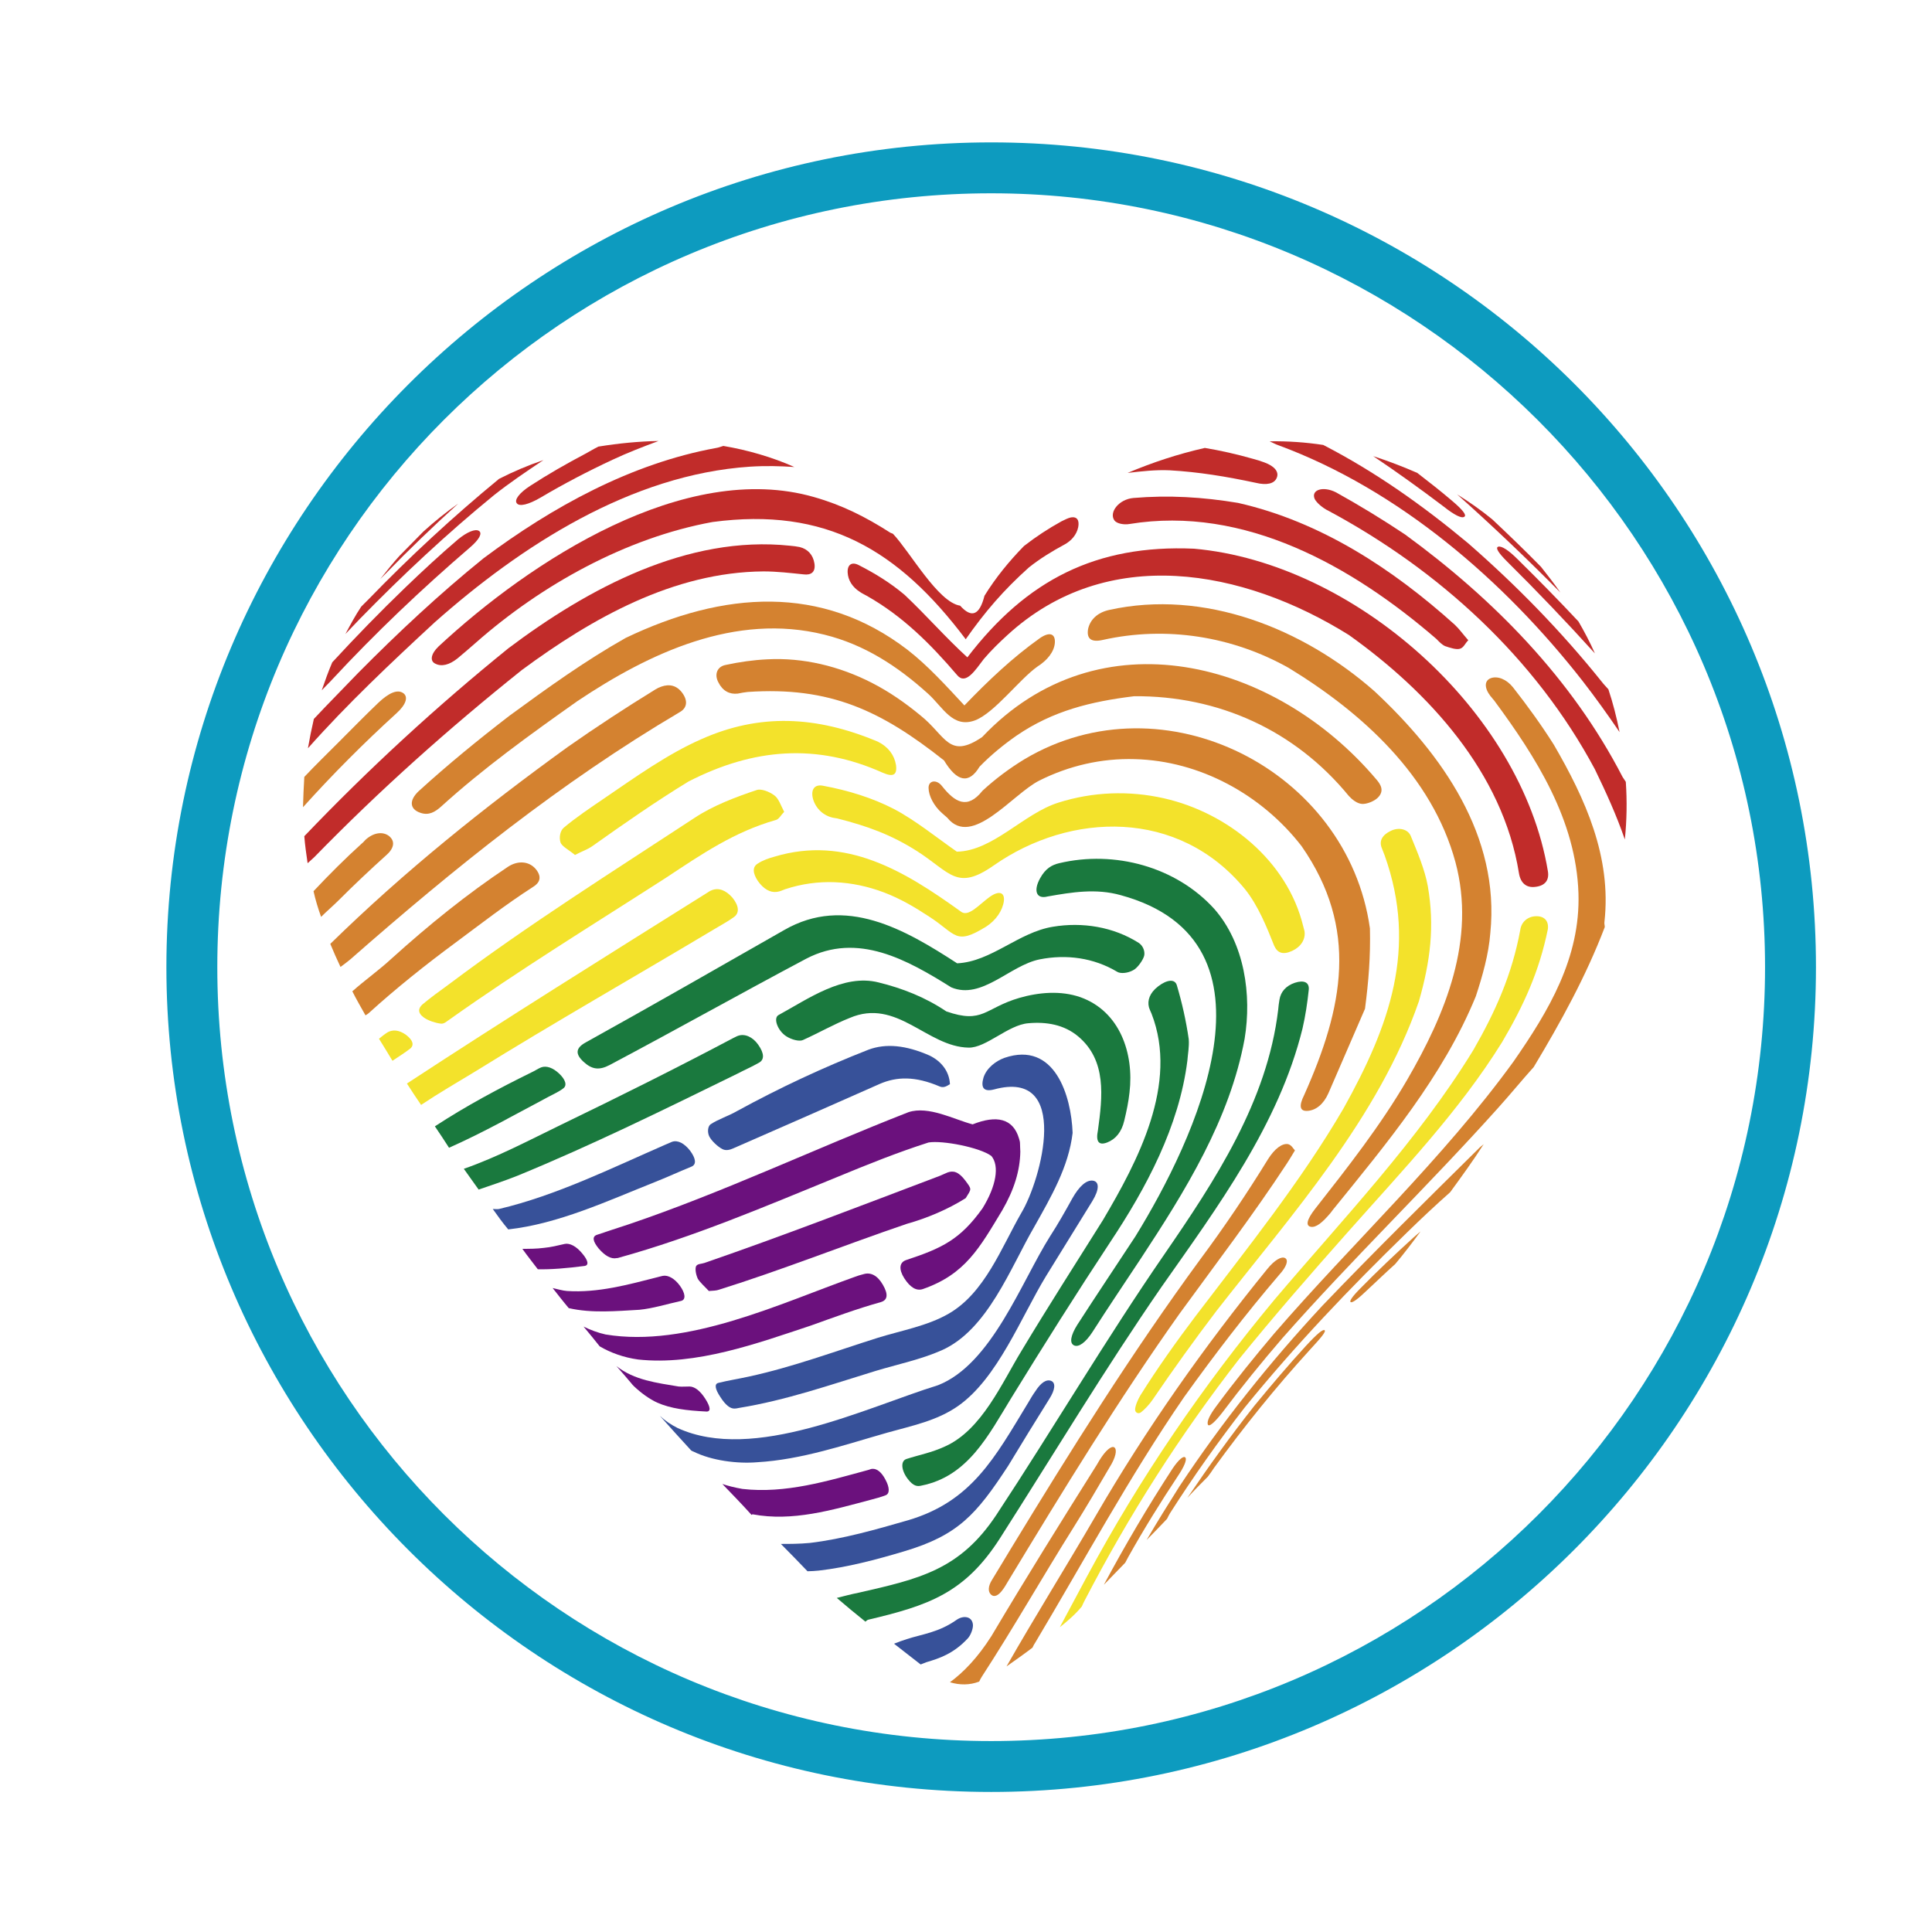 <svg xmlns="http://www.w3.org/2000/svg" xmlns:xlink="http://www.w3.org/1999/xlink" width="500" zoomAndPan="magnify" viewBox="0 0 375 375" height="500" preserveAspectRatio="xMidYMid meet" version="1.0"><defs><clipPath id="2bef02a70f"><path d="M 32.297 27.637 L 352.547 27.637 L 352.547 347.887 L 32.297 347.887 Z M 32.297 27.637 " clip-rule="nonzero"/></clipPath><clipPath id="9c48d95635"><path d="M 255 94 L 315.945 94 L 315.945 163 L 255 163 Z M 255 94 " clip-rule="nonzero"/></clipPath><clipPath id="df9d94b684"><path d="M 246 85.598 L 315 85.598 L 315 143 L 246 143 Z M 246 85.598 " clip-rule="nonzero"/></clipPath><clipPath id="c628bfc155"><path d="M 58.695 134 L 79 134 L 79 157 L 58.695 157 Z M 58.695 134 " clip-rule="nonzero"/></clipPath><clipPath id="ebdca8facd"><path d="M 100 85.598 L 128 85.598 L 128 99 L 100 99 Z M 100 85.598 " clip-rule="nonzero"/></clipPath></defs><g clip-path="url(#2bef02a70f)"><path fill="#0d9bbf" d="M 192.387 347.816 C 103.941 347.816 32.297 275.68 32.297 187.727 C 32.297 99.777 103.941 27.637 192.387 27.637 C 280.832 27.637 352.477 99.285 352.477 187.727 C 352.477 276.172 280.336 347.816 192.387 347.816 Z M 192.387 37.52 C 109.375 37.52 42.18 104.719 42.18 187.727 C 42.18 270.738 109.375 337.938 192.387 337.938 C 275.395 337.938 342.594 270.738 342.594 187.727 C 342.594 104.719 274.902 37.52 192.387 37.52 Z M 192.387 37.52 " fill-opacity="1" fill-rule="nonzero"/></g><path fill="#d48230" d="M 297.695 207.113 C 295.332 209.734 293.098 212.484 290.672 215.168 C 277.074 230.32 262.395 244.445 248.922 259.723 C 244.902 264.391 241.008 269.184 237.305 274.105 C 235.836 276.023 234.625 277.109 234.43 276.473 C 234.238 275.832 234.879 274.555 236.027 273.02 C 239.602 268.16 243.434 263.43 247.328 258.828 C 262.586 241.184 280.012 225.012 293.738 206.094 C 300.633 196.184 306.762 185.891 306.379 173.426 C 305.93 159.172 298.141 146.965 289.973 135.906 C 289.715 135.648 289.523 135.328 289.27 135.074 C 288.055 133.477 288.121 132.07 289.398 131.621 C 290.672 131.176 292.398 131.812 293.672 133.41 C 296.484 136.992 299.164 140.699 301.59 144.535 C 307.719 155.082 312.824 166.332 311.422 178.926 C 311.355 179.246 311.484 179.562 311.484 179.949 C 307.848 189.473 302.996 198.293 297.695 207.113 Z M 297.695 207.113 " fill-opacity="1" fill-rule="nonzero"/><path fill="#1a793e" d="M 162.422 310.156 C 163.699 309.84 165.102 309.453 166.699 309.137 C 178.445 306.449 186.297 304.727 193.383 294.051 C 204.426 277.301 214.578 260.043 225.941 243.551 C 235.836 229.168 245.984 213.762 248.094 195.992 C 248.156 195.352 248.219 194.715 248.348 194.012 C 248.605 192.477 249.625 191.324 251.348 190.75 C 253.137 190.176 254.156 190.688 254.031 192.094 C 253.773 194.586 253.391 197.145 252.816 199.637 C 248.219 218.301 236.281 234.348 225.43 249.816 C 214.449 265.73 204.492 282.289 194.086 298.59 C 187.254 309.262 180.168 311.629 168.551 314.379 C 168.293 314.441 168.168 314.633 167.977 314.762 C 166.059 313.227 164.211 311.691 162.422 310.156 Z M 162.422 310.156 " fill-opacity="1" fill-rule="nonzero"/><path fill="#375199" d="M 128.078 274.809 C 129.098 275.77 130.246 276.535 131.523 277.176 C 146.27 283.949 168.039 273.211 182.082 268.863 C 192.488 264.773 198.234 248.793 203.852 239.906 C 205.387 237.543 206.789 235.051 208.129 232.621 C 209.469 230.254 210.875 228.977 212.152 229.168 C 213.363 229.359 213.43 230.828 212.023 233.133 C 209.023 237.988 206.023 242.848 203.023 247.707 C 198.234 255.566 193.641 267.523 185.977 272.891 C 181.891 275.77 177.039 276.727 172.254 278.07 C 163.953 280.434 155.656 283.312 146.973 283.82 C 143.078 284.141 138.164 283.504 134.652 281.777 C 134.461 281.711 134.332 281.648 134.141 281.52 C 132.098 279.285 130.055 277.047 128.078 274.809 Z M 128.078 274.809 " fill-opacity="1" fill-rule="nonzero"/><path fill="#f3e22b" d="M 205.703 315.848 C 207.43 312.652 209.152 309.391 210.938 306.066 C 221.281 286.828 233.41 269.055 247.391 252.242 C 260.668 236.582 275.16 221.434 285.949 203.855 C 290.289 196.312 293.48 189.152 295.078 180.523 C 295.27 178.988 296.484 177.902 298.078 177.84 C 299.738 177.773 300.633 178.734 300.441 180.332 C 298.781 188.512 295.781 195.098 291.566 202.258 C 283.203 215.746 272.031 227.379 261.562 239.203 C 254.414 247.258 247.328 255.375 240.496 263.812 C 229.004 278.582 219.109 294.113 210.492 310.734 C 210.301 311.055 210.172 311.438 209.98 311.82 C 208.77 313.289 207.238 314.633 205.703 315.848 Z M 205.703 315.848 " fill-opacity="1" fill-rule="nonzero"/><path fill="#c12c2a" d="M 198.746 105.988 C 201.043 104.199 203.469 102.602 206.023 101.195 C 206.66 100.875 207.301 100.555 207.875 100.426 C 209.086 100.234 209.535 101.004 209.277 102.344 C 208.961 103.816 207.938 104.965 206.66 105.668 C 204.172 107.012 201.875 108.418 199.703 110.145 C 194.789 114.555 191.211 118.711 187.445 124.078 C 174.359 106.691 160.316 98.383 138.289 101.324 C 121.5 104.391 105.094 113.531 92.391 124.719 C 91.242 125.742 90.027 126.766 88.816 127.785 C 87.219 129.066 85.688 129.449 84.477 128.809 C 83.391 128.297 83.645 126.891 85.113 125.484 C 102.988 108.867 132.93 89.305 157.953 96.465 C 163.379 98 167.977 100.301 172.762 103.367 C 172.953 103.496 173.148 103.496 173.34 103.625 C 176.656 107.141 182.082 116.918 186.359 117.559 C 188.594 120.051 190.129 119.414 191.086 115.641 C 193.254 112.125 195.875 108.93 198.746 105.988 Z M 198.746 105.988 " fill-opacity="1" fill-rule="nonzero"/><path fill="#6b117d" d="M 113.266 257.484 C 114.543 258.125 116.074 258.699 117.543 259.02 C 133.375 261.641 151.379 253.012 165.934 247.832 C 166.445 247.641 167.02 247.449 167.594 247.32 C 168.996 246.875 170.336 247.578 171.359 249.367 C 172.445 251.223 172.316 252.371 170.914 252.754 C 166.316 254.035 161.848 255.695 157.379 257.293 C 146.973 260.746 135.098 265.094 123.863 263.879 C 121.055 263.496 118.438 262.535 116.395 261.32 C 115.371 260.043 114.352 258.766 113.266 257.484 Z M 113.266 257.484 " fill-opacity="1" fill-rule="nonzero"/><path fill="#c12c2a" d="M 59.066 162.305 C 71.516 149.266 84.73 137.121 98.711 125.805 C 114.098 114.234 133.438 103.816 153.355 105.926 C 153.996 105.988 154.633 106.055 155.207 106.18 C 156.805 106.562 157.824 107.715 158.082 109.375 C 158.336 111.039 157.441 111.68 155.973 111.484 C 153.484 111.23 150.867 110.91 148.188 110.91 C 130.758 111.039 114.926 119.988 101.328 130.023 C 87.156 141.34 73.688 153.355 60.98 166.395 C 60.598 166.781 60.09 167.164 59.707 167.547 C 59.449 165.758 59.195 164.031 59.066 162.305 Z M 59.066 162.305 " fill-opacity="1" fill-rule="nonzero"/><path fill="#375199" d="M 151.57 299.676 C 153.23 299.676 155.145 299.676 157.188 299.484 C 163.633 298.715 170.082 296.863 176.273 295.074 C 188.594 291.43 193.062 282.992 199.574 272.25 C 200.023 271.484 200.469 270.719 200.98 270.016 C 202 268.418 203.086 267.648 204.043 268.031 C 204.938 268.418 204.809 269.758 203.66 271.547 C 200.98 275.832 198.301 280.18 195.68 284.523 C 189.488 293.984 185.977 298.012 175.383 301.145 C 170.02 302.742 164.465 304.215 158.91 304.852 C 158.145 304.918 157.441 304.98 156.738 304.98 C 155.016 303.191 153.293 301.402 151.57 299.676 Z M 151.57 299.676 " fill-opacity="1" fill-rule="nonzero"/><path fill="#1a793e" d="M 90.027 226.867 C 96.605 224.566 102.734 221.305 108.926 218.301 C 120.16 212.867 131.332 207.305 142.312 201.488 C 142.633 201.363 142.887 201.168 143.27 201.043 C 144.547 200.594 146.078 201.234 147.164 202.77 C 148.379 204.492 148.379 205.707 147.293 206.285 C 145.953 207.051 144.484 207.691 143.141 208.395 C 129.035 215.297 114.926 222.266 100.434 228.211 C 97.688 229.297 95.137 230.125 92.902 230.895 C 91.945 229.551 90.984 228.211 90.027 226.867 Z M 90.027 226.867 " fill-opacity="1" fill-rule="nonzero"/><path fill="#f3e22b" d="M 78.984 210.312 C 98.199 197.719 117.672 185.574 137.141 173.363 C 137.461 173.172 137.781 172.918 138.164 172.789 C 139.441 172.277 140.844 172.723 142.184 174.258 C 143.461 175.855 143.527 177.199 142.504 177.965 C 141.293 178.859 139.949 179.562 138.672 180.332 C 123.289 189.535 107.648 198.422 92.391 207.883 C 88.816 210.055 85.176 212.164 81.73 214.465 C 80.773 213.059 79.879 211.719 78.984 210.312 Z M 78.984 210.312 " fill-opacity="1" fill-rule="nonzero"/><path fill="#c12c2a" d="M 60.918 139.547 C 63.727 136.543 66.664 133.605 69.535 130.598 C 77.262 122.801 85.242 115.32 93.859 108.355 C 107.203 98.383 122.523 89.945 139.059 86.941 C 139.504 86.875 139.949 86.684 140.398 86.555 C 144.992 87.324 149.91 88.73 154.188 90.648 C 151.441 90.457 148.57 90.391 145.566 90.582 C 122.457 92.117 101.137 105.926 84.348 120.82 C 75.855 128.68 67.43 136.609 59.77 145.238 C 60.09 143.383 60.473 141.465 60.918 139.547 Z M 60.918 139.547 " fill-opacity="1" fill-rule="nonzero"/><path fill="#d48230" d="M 281.48 231.406 C 278.672 233.898 275.863 236.52 273.055 239.27 C 261.945 250.07 251.348 261.191 241.582 273.211 C 236.41 279.859 231.621 286.633 227.09 293.73 C 226.898 294.051 226.707 294.434 226.516 294.816 C 225.176 296.223 223.898 297.566 222.559 298.906 C 224.602 295.391 226.77 291.941 228.941 288.488 C 237.242 275.961 246.496 264.391 256.711 253.395 C 266.672 242.977 276.949 232.875 287.164 222.777 C 287.418 222.52 287.738 222.328 287.992 222.074 C 285.949 225.27 283.715 228.336 281.48 231.406 Z M 281.48 231.406 " fill-opacity="1" fill-rule="nonzero"/><path fill="#d48230" d="M 195.363 323.453 C 200.98 313.609 206.98 304.023 212.664 294.242 C 222.492 277.301 233.664 261.449 245.988 246.301 C 247.391 244.574 248.73 243.805 249.434 244.191 C 250.137 244.574 249.754 245.852 248.285 247.449 C 241.773 255.059 235.707 262.984 229.836 271.164 C 219.238 286.57 210.43 302.934 200.852 318.98 C 200.66 319.234 200.535 319.555 200.406 319.809 C 198.809 321.023 197.086 322.238 195.363 323.453 Z M 195.363 323.453 " fill-opacity="1" fill-rule="nonzero"/><path fill="#d48230" d="M 64.109 183.207 C 78.473 169.145 93.922 156.742 110.203 144.98 C 115.754 141.082 121.438 137.375 127.246 133.797 C 127.566 133.605 127.949 133.41 128.332 133.285 C 129.93 132.707 131.395 133.027 132.48 134.562 C 133.566 136.098 133.312 137.438 131.969 138.207 C 108.797 151.887 88.242 168.441 68.004 186.211 C 67.367 186.723 66.727 187.234 66.09 187.684 C 65.387 186.211 64.75 184.742 64.109 183.207 Z M 64.109 183.207 " fill-opacity="1" fill-rule="nonzero"/><g clip-path="url(#9c48d95635)"><path fill="#c12c2a" d="M 315.379 162.945 C 313.781 158.277 311.738 153.805 309.57 149.328 C 298.016 127.723 279.309 110.656 257.859 99.148 C 256.773 98.637 255.562 97.613 255.18 96.848 C 254.414 95.059 256.84 94.293 259.328 95.57 C 263.926 98.125 268.328 100.812 272.734 103.75 C 289.906 116.281 305.102 131.75 314.934 150.797 C 315.125 151.117 315.379 151.438 315.57 151.758 C 315.824 155.527 315.762 159.238 315.379 162.945 Z M 315.379 162.945 " fill-opacity="1" fill-rule="nonzero"/></g><path fill="#6b117d" d="M 140.207 288.039 C 141.355 288.426 142.633 288.742 144.102 289 C 152.461 289.957 160.633 287.465 168.613 285.293 C 168.871 285.227 169.062 285.102 169.316 285.102 C 170.211 285.035 171.105 285.738 171.871 287.211 C 172.699 288.742 172.699 289.895 171.934 290.215 C 170.977 290.598 169.953 290.852 168.996 291.109 C 161.527 293.09 153.805 295.391 146.078 293.922 C 146.016 293.922 145.953 293.984 145.887 294.051 C 144.035 292.004 142.121 290.023 140.207 288.039 Z M 140.207 288.039 " fill-opacity="1" fill-rule="nonzero"/><g clip-path="url(#df9d94b684)"><path fill="#c12c2a" d="M 256.84 86.363 C 266.988 91.605 276.184 98.125 284.93 105.414 C 294.375 113.66 302.996 122.48 310.848 132.262 C 311.23 132.773 311.738 133.285 312.188 133.797 C 313.082 136.48 313.781 139.23 314.359 142.105 C 312.059 138.719 309.633 135.328 307.145 132.133 C 291.949 112.699 271.523 95.059 248.156 86.43 C 247.582 86.238 247.008 85.918 246.434 85.66 C 249.945 85.598 253.457 85.852 256.84 86.363 Z M 256.84 86.363 " fill-opacity="1" fill-rule="nonzero"/></g><path fill="#375199" d="M 95.648 234.664 C 96.031 234.664 96.477 234.73 96.859 234.664 C 107.969 232.043 118.691 226.738 129.098 222.199 C 129.543 222.008 129.992 221.816 130.438 221.625 C 131.523 221.242 132.801 221.879 133.949 223.352 C 135.035 224.82 135.227 225.973 134.27 226.418 C 131.777 227.441 129.418 228.527 126.992 229.488 C 117.988 233.066 108.414 237.543 98.648 238.629 C 97.562 237.352 96.605 236.008 95.648 234.664 Z M 95.648 234.664 " fill-opacity="1" fill-rule="nonzero"/><path fill="#6b117d" d="M 107.266 250.008 C 108.16 250.199 109.18 250.52 110.074 250.582 C 116.074 250.965 121.883 249.367 127.629 247.898 C 127.949 247.832 128.27 247.707 128.652 247.641 C 129.672 247.449 130.949 248.152 131.969 249.559 C 132.992 250.965 133.184 252.242 132.227 252.5 C 129.352 253.141 126.734 253.969 124.117 254.227 C 119.586 254.48 114.863 254.93 110.395 253.906 C 109.309 252.629 108.285 251.285 107.266 250.008 Z M 107.266 250.008 " fill-opacity="1" fill-rule="nonzero"/><path fill="#d48230" d="M 184.383 326.523 C 186.938 324.668 189.746 321.793 192.426 317.574 C 199.066 306.387 205.961 295.328 212.918 284.27 C 213.047 284.016 213.238 283.758 213.363 283.504 C 214.578 281.52 215.727 280.562 216.301 280.945 C 216.875 281.395 216.559 282.926 215.344 284.844 C 213.109 288.68 210.812 292.578 208.449 296.352 C 202.383 306.004 196.766 315.91 190.574 325.438 C 190.383 325.754 190.191 326.074 190.062 326.395 C 188.211 327.098 186.297 327.098 184.383 326.523 Z M 184.383 326.523 " fill-opacity="1" fill-rule="nonzero"/><path fill="#d48230" d="M 68.387 192.414 C 70.75 190.305 73.559 188.32 76.047 186.02 C 83.199 179.562 90.602 173.555 98.582 168.25 C 100.625 166.906 102.926 167.164 104.199 168.953 C 105.223 170.422 104.648 171.445 103.371 172.211 C 98.199 175.535 93.348 179.309 88.434 182.953 C 82.559 187.297 76.941 191.773 71.516 196.695 C 71.387 196.824 71.133 196.949 70.941 197.078 C 70.047 195.48 69.152 193.945 68.387 192.414 Z M 68.387 192.414 " fill-opacity="1" fill-rule="nonzero"/><path fill="#6b117d" d="M 119.648 265.156 C 123.098 267.906 127.566 268.418 131.715 269.121 C 132.418 269.184 133.055 269.121 133.82 269.121 C 134.781 269.121 135.863 269.887 136.887 271.484 C 137.906 273.082 138.035 274.043 137.078 273.977 C 133.246 273.785 130.184 273.402 127.566 272.25 C 126.035 271.547 124.375 270.336 123.035 269.055 C 122.906 268.93 122.648 268.672 122.523 268.48 C 121.566 267.328 120.605 266.242 119.648 265.156 Z M 119.648 265.156 " fill-opacity="1" fill-rule="nonzero"/><path fill="#1a793e" d="M 84.41 218.621 C 90.477 214.656 96.797 211.27 103.309 208.074 C 103.883 207.816 104.391 207.434 105.031 207.18 C 106.051 206.797 107.328 207.242 108.543 208.395 C 109.754 209.543 110.137 210.695 109.309 211.27 C 108.477 211.91 107.457 212.355 106.5 212.867 C 100.113 216.254 93.797 219.836 87.156 222.777 C 86.262 221.371 85.367 220.027 84.41 218.621 Z M 84.41 218.621 " fill-opacity="1" fill-rule="nonzero"/><path fill="#d48230" d="M 230.473 290.727 C 234.625 284.59 238.898 278.645 243.496 272.828 C 246.754 268.863 250.008 265.027 253.457 261.258 C 255.754 258.766 256.773 257.996 257.094 258.188 C 257.414 258.445 256.582 259.469 254.223 262.023 C 247.582 269.312 241.453 276.918 235.645 284.91 C 235.262 285.484 234.879 286.059 234.43 286.633 C 233.09 287.977 231.75 289.32 230.473 290.727 Z M 230.473 290.727 " fill-opacity="1" fill-rule="nonzero"/><path fill="#c12c2a" d="M 105.477 89.305 C 102.223 91.477 98.902 93.715 95.84 96.145 C 86.773 103.559 78.156 111.613 69.918 120.051 C 68.961 121.074 68.004 122.035 67.047 123.055 C 68.004 121.266 68.961 119.477 70.109 117.75 C 70.559 117.305 71.07 116.793 71.516 116.344 C 79.496 108.098 87.922 100.301 96.859 92.949 C 99.605 91.543 102.477 90.328 105.477 89.305 Z M 105.477 89.305 " fill-opacity="1" fill-rule="nonzero"/><path fill="#c12c2a" d="M 64.492 128.555 C 69.09 123.566 73.812 118.711 78.664 114.043 C 81.984 110.848 85.367 107.715 88.879 104.711 C 90.668 103.242 92.262 102.602 92.965 103.047 C 93.668 103.496 93.027 104.711 91.242 106.246 C 81.793 114.363 72.855 122.863 64.43 131.941 C 63.793 132.645 63.09 133.285 62.449 133.988 C 63.09 132.133 63.727 130.344 64.492 128.555 Z M 64.492 128.555 " fill-opacity="1" fill-rule="nonzero"/><path fill="#375199" d="M 173.531 319.043 C 174.359 318.723 175.188 318.402 176.02 318.148 C 178.957 317.191 182.211 316.871 185.723 314.379 C 187.062 313.48 188.785 313.738 188.852 315.465 C 188.852 316.23 188.402 317.383 187.895 317.957 C 185.086 321.023 182.211 321.918 179.848 322.621 C 179.465 322.75 179.082 322.941 178.699 323.07 C 176.977 321.727 175.254 320.387 173.531 319.043 Z M 173.531 319.043 " fill-opacity="1" fill-rule="nonzero"/><path fill="#6b117d" d="M 101.391 242.398 C 102.734 242.398 104.137 242.398 105.605 242.207 C 106.945 242.082 108.223 241.762 109.629 241.441 C 110.586 241.25 111.863 241.887 113.012 243.297 C 114.16 244.637 114.352 245.598 113.457 245.723 C 109.945 246.172 106.945 246.426 104.391 246.363 C 103.371 245.02 102.348 243.742 101.391 242.398 Z M 101.391 242.398 " fill-opacity="1" fill-rule="nonzero"/><path fill="#d48230" d="M 214.258 307.602 C 218.406 299.867 222.812 292.387 227.602 285.035 C 228.812 283.246 229.77 282.48 230.09 282.926 C 230.41 283.312 229.836 284.719 228.621 286.508 C 225.238 291.621 221.984 296.863 218.984 302.23 C 218.793 302.617 218.598 302.934 218.406 303.32 C 217.066 304.727 215.664 306.133 214.258 307.602 Z M 214.258 307.602 " fill-opacity="1" fill-rule="nonzero"/><g clip-path="url(#c628bfc155)"><path fill="#d48230" d="M 59.066 150.797 C 61.172 148.562 63.473 146.324 65.707 144.086 C 68.262 141.531 70.812 138.91 73.496 136.352 C 75.539 134.434 77.133 133.797 78.219 134.5 C 79.305 135.203 78.855 136.734 76.941 138.461 C 70.621 144.215 64.559 150.289 58.812 156.68 C 58.875 154.699 58.938 152.715 59.066 150.797 Z M 59.066 150.797 " fill-opacity="1" fill-rule="nonzero"/></g><path fill="#c12c2a" d="M 233.855 86.941 C 236.922 87.453 240.051 88.156 243.176 89.051 C 243.945 89.242 244.711 89.496 245.41 89.754 C 247.328 90.457 248.285 91.543 247.836 92.691 C 247.391 93.906 245.859 94.227 243.754 93.715 C 238.07 92.5 232.645 91.605 227.027 91.285 C 224.344 91.16 221.535 91.477 218.855 91.797 C 223.898 89.688 228.559 88.156 233.855 86.941 Z M 233.855 86.941 " fill-opacity="1" fill-rule="nonzero"/><path fill="#d48230" d="M 60.855 172.98 C 63.855 169.785 66.984 166.652 70.238 163.711 C 70.492 163.52 70.688 163.266 70.941 163.008 C 72.473 161.602 74.262 161.348 75.473 162.242 C 76.688 163.199 76.559 164.543 75.09 165.883 C 71.898 168.762 68.77 171.703 65.707 174.77 C 64.621 175.855 63.406 176.879 62.324 177.965 C 61.75 176.367 61.238 174.707 60.855 172.98 Z M 60.855 172.98 " fill-opacity="1" fill-rule="nonzero"/><path fill="#c12c2a" d="M 309.57 126.828 C 304.016 120.691 298.332 114.746 292.461 108.93 C 290.801 107.266 290.227 106.309 290.801 106.117 C 291.438 105.926 292.781 106.758 294.566 108.547 C 298.59 112.508 302.547 116.535 306.379 120.629 C 307.527 122.609 308.613 124.656 309.57 126.828 Z M 309.57 126.828 " fill-opacity="1" fill-rule="nonzero"/><g clip-path="url(#ebdca8facd)"><path fill="#c12c2a" d="M 127.82 85.598 C 124.883 86.684 121.883 87.836 118.883 89.242 C 114.098 91.477 109.438 93.906 104.902 96.594 C 102.605 97.934 100.816 98.383 100.309 97.68 C 99.797 97.039 100.754 95.699 102.926 94.293 C 106.371 92.055 109.945 90.008 113.586 88.09 C 114.414 87.645 115.246 87.133 116.141 86.684 C 120.098 86.047 124.055 85.66 127.82 85.598 Z M 127.82 85.598 " fill-opacity="1" fill-rule="nonzero"/></g><path fill="#c12c2a" d="M 302.867 115.004 C 296.355 108.418 289.715 102.09 282.82 95.953 C 285.184 97.422 287.48 99.02 289.652 100.812 C 292.844 103.816 296.035 106.883 299.102 110.016 C 300.375 111.613 301.652 113.277 302.867 115.004 Z M 302.867 115.004 " fill-opacity="1" fill-rule="nonzero"/><path fill="#d48230" d="M 270.82 245.34 C 268.969 247.004 267.18 248.727 265.328 250.453 C 263.734 251.988 262.586 252.883 262.203 252.754 C 261.816 252.629 262.457 251.668 264.051 250.07 C 267.371 246.684 270.883 243.359 274.395 240.164 C 274.84 239.777 275.289 239.395 275.734 239.012 C 274.141 241.184 272.543 243.297 270.82 245.34 Z M 270.82 245.34 " fill-opacity="1" fill-rule="nonzero"/><path fill="#c12c2a" d="M 275.098 91.797 C 277.332 93.523 279.629 95.312 281.801 97.168 C 283.844 98.895 284.738 99.98 284.227 100.301 C 283.715 100.684 282.309 99.98 280.203 98.316 C 275.734 94.93 271.203 91.672 266.543 88.539 C 269.48 89.496 272.352 90.582 275.098 91.797 Z M 275.098 91.797 " fill-opacity="1" fill-rule="nonzero"/><path fill="#c12c2a" d="M 88.945 97.742 C 84.09 102.152 79.367 106.691 74.836 111.359 C 74.516 111.68 74.133 112.062 73.812 112.383 C 75.027 110.848 76.238 109.312 77.582 107.844 C 79.113 106.309 80.645 104.711 82.176 103.176 C 84.285 101.258 86.582 99.406 88.945 97.742 Z M 88.945 97.742 " fill-opacity="1" fill-rule="nonzero"/><path fill="#f3e22b" d="M 73.559 201.617 C 74.133 201.168 74.645 200.723 75.281 200.34 C 76.238 199.828 77.453 199.891 78.793 200.852 C 80.133 201.871 80.453 202.832 79.621 203.535 C 78.539 204.367 77.324 205.133 76.176 205.898 C 75.281 204.43 74.453 203.023 73.559 201.617 Z M 73.559 201.617 " fill-opacity="1" fill-rule="nonzero"/><path fill="#d48230" d="M 286.461 193.371 C 280.141 208.84 269.098 222.008 258.691 234.855 C 258.562 235.051 258.434 235.176 258.309 235.367 C 256.648 237.352 255.434 238.309 254.414 238.117 C 253.391 237.926 253.648 236.711 255.242 234.664 C 261.562 226.609 267.945 218.492 273.117 209.609 C 280.586 196.758 286.523 182.375 282.504 167.355 C 277.969 150.605 264.371 138.332 250.137 129.641 C 239.219 123.504 226.387 121.457 214.066 124.207 C 211.832 124.719 210.875 124.016 211.195 122.098 C 211.578 120.309 212.98 118.902 215.281 118.391 C 233.73 114.301 252.945 121.969 266.797 134.18 C 279.883 146.387 291.184 162.242 289.27 181.098 C 288.949 185.254 287.738 189.473 286.461 193.371 Z M 286.461 193.371 " fill-opacity="1" fill-rule="nonzero"/><path fill="#c12c2a" d="M 185.785 131.047 C 180.488 124.848 175.125 119.539 168.23 115.641 C 167.785 115.387 167.336 115.195 166.891 114.875 C 165.484 113.98 164.594 112.637 164.527 111.102 C 164.465 109.57 165.359 108.992 166.699 109.695 C 169.828 111.293 172.762 113.086 175.574 115.449 C 179.785 119.414 183.488 123.695 187.766 127.594 C 199.258 112.574 212.789 105.668 231.75 106.5 C 262.84 109.25 295.27 137.887 300.441 169.082 C 300.762 170.934 299.801 171.957 297.949 172.148 C 296.293 172.34 295.141 171.445 294.824 169.465 C 291.695 149.969 277.332 134.309 261.816 123.25 C 241.324 110.465 214.898 105.477 195.488 123.312 C 193.957 124.719 192.426 126.188 190.957 127.914 C 189.297 130.086 187.445 133.027 185.785 131.047 Z M 185.785 131.047 " fill-opacity="1" fill-rule="nonzero"/><path fill="#6b117d" d="M 198.043 223.543 C 197.98 227.25 196.832 230.957 194.531 234.922 C 190.129 242.207 187.383 247.32 179.148 250.199 C 177.871 250.645 176.656 249.879 175.508 248.09 C 174.422 246.363 174.551 245.02 175.891 244.574 C 182.852 242.273 186.359 240.609 190.703 234.539 C 193.383 230.191 194.023 226.293 192.426 224.375 C 190.191 222.711 182.914 221.305 180.234 221.754 C 174.23 223.672 168.359 226.035 162.484 228.465 C 148.57 234.152 134.652 240.098 120.098 244.125 C 119.969 244.191 119.84 244.191 119.715 244.191 C 118.629 244.445 117.414 243.742 116.203 242.336 C 115.055 240.93 114.863 239.973 115.945 239.652 C 117.797 239.012 119.84 238.371 121.949 237.668 C 140.461 231.406 158.145 222.969 176.34 215.871 C 180.234 214.594 185.148 217.277 188.785 218.238 C 193.445 216.383 196.641 217.086 197.789 220.984 C 197.852 221.242 197.98 221.562 197.98 221.879 C 197.98 222.52 198.043 223.16 198.043 223.543 Z M 198.043 223.543 " fill-opacity="1" fill-rule="nonzero"/><path fill="#375199" d="M 208.195 219.898 C 207.43 226.484 203.98 232.363 200.789 238.055 C 196.129 246.043 191.723 258.125 182.785 262.09 C 178.766 263.879 174.105 264.836 169.891 266.117 C 161.145 268.801 152.527 271.805 143.461 273.273 C 143.141 273.34 142.887 273.402 142.504 273.402 C 141.738 273.402 140.844 272.762 139.824 271.164 C 138.801 269.633 138.609 268.609 139.441 268.418 C 141.227 267.969 143.27 267.648 145.312 267.203 C 153.867 265.348 162.102 262.281 170.402 259.66 C 174.934 258.254 180.043 257.359 184.125 254.992 C 191.148 250.965 194.406 242.082 198.234 235.434 C 202.129 228.977 207.938 207.371 192.938 211.461 C 190.957 211.973 190.32 211.141 190.895 209.16 C 191.469 207.371 193.191 205.965 194.98 205.324 C 204.746 202 207.938 212.738 208.195 219.898 Z M 208.195 219.898 " fill-opacity="1" fill-rule="nonzero"/><path fill="#d48230" d="M 264.945 195.801 C 262.586 201.234 260.223 206.73 257.859 212.164 C 256.902 214.34 255.434 215.488 253.84 215.617 C 252.305 215.746 252.051 214.723 253.137 212.547 C 260.734 195.543 263.797 180.266 252.625 164.223 C 244.902 154.25 232.898 147.668 220.258 147.348 C 213.812 147.156 207.492 148.625 201.746 151.5 C 196.512 154.121 188.66 164.672 183.871 158.727 C 183.551 158.406 183.168 158.148 182.852 157.832 C 181.254 156.426 180.234 154.441 180.234 152.91 C 180.234 151.438 181.828 151.246 182.852 152.59 C 185.34 155.723 187.766 157.191 190.703 153.484 C 193.191 151.184 195.938 149.137 198.875 147.348 C 225.941 131.238 261.625 149.52 265.902 180.203 C 266.031 185.637 265.648 190.43 264.945 195.801 Z M 264.945 195.801 " fill-opacity="1" fill-rule="nonzero"/><path fill="#d48230" d="M 190.637 143.062 C 213.301 119.094 247.52 128.105 267.117 151.246 C 268.074 152.332 268.711 153.547 267.438 154.824 C 266.734 155.527 265.266 156.105 264.371 156.039 C 263.414 155.977 262.457 155.211 261.816 154.508 C 251.348 141.723 236.473 135.012 220.133 135.137 C 211.77 136.16 204.363 137.949 197.277 142.809 C 194.723 144.598 192.297 146.578 190.129 148.816 C 188.086 152.203 185.785 151.82 183.234 147.602 C 171.039 137.949 161.145 133.219 145.121 134.309 C 144.484 134.371 143.844 134.5 143.207 134.625 C 141.609 134.816 140.27 134.113 139.441 132.453 C 138.609 130.918 139.184 129.383 140.844 129.066 C 143.527 128.488 146.207 128.105 148.887 127.977 C 155.91 127.594 162.934 129.32 169.188 132.516 C 172.57 134.242 175.699 136.418 178.637 138.844 C 183.617 142.809 184.125 147.477 190.637 143.062 Z M 190.637 143.062 " fill-opacity="1" fill-rule="nonzero"/><path fill="#1a793e" d="M 185.785 186.98 C 192.426 186.66 197.66 180.969 204.363 179.883 C 210.047 178.926 216.109 179.883 221.027 183.016 C 221.727 183.465 222.238 184.422 222.109 185.383 C 221.984 186.211 220.77 187.938 219.941 188.32 C 218.918 188.898 217.516 189.023 216.875 188.641 C 212.281 185.891 206.98 185.188 201.809 186.211 C 196 187.363 190.574 194.137 184.637 191.645 C 176.148 186.34 166.508 180.844 156.484 186.086 C 143.719 192.859 131.078 199.957 118.309 206.73 C 116.332 207.754 114.926 207.625 113.266 206.094 C 111.605 204.559 111.734 203.406 113.711 202.32 C 126.609 195.16 139.441 187.809 152.207 180.523 C 164.082 173.684 175.637 180.395 185.785 186.98 Z M 185.785 186.98 " fill-opacity="1" fill-rule="nonzero"/><path fill="#d48230" d="M 187.191 136.926 C 191.789 132.133 196.512 127.66 201.809 123.887 C 203.727 122.547 204.875 122.992 204.746 124.781 C 204.617 126.508 203.277 128.172 201.363 129.383 C 197.914 131.812 193.062 138.332 189.297 139.805 C 184.895 141.465 182.977 137.184 180.105 134.625 C 174.23 129.32 167.785 125.102 159.996 123.184 C 142.758 118.902 126.098 126.699 112.055 136.098 C 102.926 142.555 93.859 149.074 85.625 156.551 C 84.477 157.574 83.262 158.34 81.602 157.766 C 79.496 157.062 79.367 155.336 81.281 153.547 C 86.965 148.371 92.836 143.574 98.902 138.91 C 106.242 133.539 113.52 128.297 121.438 123.824 C 140.398 114.746 159.484 113.34 176.148 126.125 C 180.105 129.191 183.68 133.156 187.191 136.926 Z M 187.191 136.926 " fill-opacity="1" fill-rule="nonzero"/><path fill="#f3e22b" d="M 275.414 194.332 C 267.562 217.023 250.648 235.816 236.09 254.48 C 231.812 260.105 227.727 265.797 223.77 271.613 C 223.133 272.57 222.109 273.66 221.41 274.168 C 220.898 274.488 220.324 274.168 220.324 273.594 C 220.324 272.953 220.832 271.676 221.344 270.844 C 224.664 265.539 228.305 260.426 232.07 255.441 C 242.027 242.336 252.496 229.359 260.797 215.105 C 269.734 199.059 275.16 184.039 268.777 166.078 C 268.586 165.566 268.395 165.117 268.203 164.605 C 267.629 163.199 268.328 162.051 269.926 161.281 C 271.457 160.516 273.246 160.898 273.82 162.242 C 275.16 165.5 276.566 168.824 277.141 172.02 C 278.48 179.754 277.648 186.531 275.414 194.332 Z M 275.414 194.332 " fill-opacity="1" fill-rule="nonzero"/><path fill="#1a793e" d="M 241.582 201.617 C 238.707 217.277 230.027 231.215 221.41 244.316 C 218.281 249.047 215.09 253.777 212.023 258.574 C 210.684 260.617 209.344 261.578 208.449 261.129 C 207.555 260.684 207.812 259.211 209.086 257.168 C 212.789 251.414 216.621 245.723 220.387 239.973 C 231.812 221.434 250.391 182.695 217.516 173.746 C 212.727 172.406 208.066 173.172 203.344 174.004 C 201.172 174.578 200.535 172.918 201.875 170.488 C 202.961 168.504 204.234 167.867 205.578 167.547 C 216.363 164.988 228.305 168.25 235.707 176.434 C 241.582 183.145 242.984 193.117 241.582 201.617 Z M 241.582 201.617 " fill-opacity="1" fill-rule="nonzero"/><path fill="#f3e22b" d="M 185.723 165.309 C 192.746 165.18 198.684 157.895 205.449 155.785 C 212.09 153.676 219.176 153.418 225.941 154.953 C 238.324 157.766 249.879 167.098 252.945 179.754 C 253.008 180.074 253.137 180.395 253.199 180.715 C 253.457 182.312 252.496 183.781 250.84 184.551 C 249.051 185.383 247.965 184.996 247.328 183.59 C 245.859 179.883 244.199 175.793 241.711 172.66 C 228.812 156.871 207.746 157.574 192.871 167.992 C 185.723 172.98 184.512 169.398 178.062 165.246 C 172.953 161.984 168.293 160.324 162.484 158.852 C 162.23 158.789 161.977 158.789 161.719 158.727 C 159.867 158.34 158.398 157 157.824 155.145 C 157.316 153.355 158.016 152.141 159.805 152.523 C 164.656 153.418 169.379 154.891 173.465 157 C 177.613 159.172 181.699 162.496 185.723 165.309 Z M 185.723 165.309 " fill-opacity="1" fill-rule="nonzero"/><path fill="#1a793e" d="M 230.473 205.836 C 228.879 218.621 222.492 230.574 215.473 241.121 C 208.895 251.094 202.574 261.129 196.32 271.293 C 191.852 278.582 187.895 286.57 178.828 288.359 C 178.062 288.551 177.297 288.488 176.211 287.082 C 174.934 285.422 174.742 283.566 175.957 283.184 C 178.316 282.414 180.809 281.969 183.426 280.754 C 190.574 277.559 194.469 268.418 198.301 262.152 C 203.406 253.652 208.77 245.277 214.066 236.84 C 220.832 225.398 228.812 210.375 223.516 196.758 C 223.324 196.312 223.133 195.93 223.004 195.48 C 222.684 194.203 223.133 192.73 224.793 191.453 C 226.453 190.176 228.047 189.918 228.43 191.262 C 229.453 194.715 230.219 198.164 230.73 201.68 C 230.855 203.152 230.539 204.75 230.473 205.836 Z M 230.473 205.836 " fill-opacity="1" fill-rule="nonzero"/><path fill="#1a793e" d="M 183.68 196.312 C 190.828 198.805 191.086 195.672 197.852 193.691 C 201.617 192.605 205.895 192.219 209.727 193.562 C 217.387 196.312 220.133 204.492 219.238 212.035 C 219.047 213.828 218.664 215.68 218.215 217.535 C 217.707 219.707 216.559 221.113 214.898 221.754 C 213.238 222.391 212.664 221.562 213.109 219.387 C 214.004 212.867 214.832 205.836 209.277 201.168 C 206.535 198.867 203.086 198.293 199.574 198.613 C 195.68 198.934 191.406 203.406 188.02 203.344 C 179.914 203.215 174.105 193.629 164.91 197.59 C 161.848 198.805 158.973 200.465 155.848 201.871 C 155.145 202.191 153.676 201.809 152.656 201.168 C 150.93 200.082 150.035 197.59 151.121 197.016 C 156.867 193.883 163.699 188.961 170.527 190.688 C 175.188 191.836 179.594 193.562 183.68 196.312 Z M 183.68 196.312 " fill-opacity="1" fill-rule="nonzero"/><path fill="#d48230" d="M 251.348 223.289 C 250.711 224.375 250.262 225.078 249.816 225.781 C 243.242 235.816 235.965 245.34 228.941 254.992 C 217.066 271.742 206.277 289.383 195.68 306.898 C 195.363 307.41 195.105 307.922 194.723 308.434 C 193.832 309.711 193 310.094 192.363 309.52 C 191.723 308.945 191.789 307.855 192.555 306.641 C 193.703 304.727 194.98 302.68 196.191 300.633 C 207.812 281.52 219.75 262.473 232.965 244.445 C 237.625 238.18 242.027 231.66 246.113 225.012 C 247.391 222.969 248.859 221.879 250.008 222.074 C 250.711 222.266 250.965 222.902 251.348 223.289 Z M 251.348 223.289 " fill-opacity="1" fill-rule="nonzero"/><path fill="#f3e22b" d="M 152.207 157.574 C 151.57 158.215 151.188 159.043 150.547 159.172 C 142.504 161.473 136.246 165.758 129.289 170.359 C 115.18 179.438 100.883 188.195 87.219 197.91 C 86.711 198.23 86.199 198.805 85.496 198.676 C 84.477 198.551 83.133 198.102 82.305 197.527 C 80.965 196.566 81.219 195.672 81.984 194.969 C 83.582 193.629 85.434 192.285 87.285 190.941 C 102.605 179.438 118.883 169.207 134.844 158.727 C 138.418 156.359 142.824 154.699 146.844 153.355 C 147.676 153.035 149.27 153.613 150.293 154.379 C 151.121 154.953 151.57 156.359 152.207 157.574 Z M 152.207 157.574 " fill-opacity="1" fill-rule="nonzero"/><path fill="#6b117d" d="M 137.59 250.582 C 136.758 249.688 135.738 248.793 135.418 248.152 C 135.035 247.258 134.906 246.301 135.098 245.789 C 135.355 245.277 136.121 245.34 136.695 245.148 C 152.078 239.844 167.273 233.961 182.469 228.211 C 182.977 228.016 183.426 227.762 183.934 227.57 C 185.02 227.188 186.043 227.379 187.383 229.168 C 188.66 230.895 188.594 230.703 187.445 232.555 C 184 234.73 179.914 236.457 176.02 237.543 C 163.824 241.695 151.824 246.492 139.566 250.328 C 139.059 250.52 138.418 250.52 137.59 250.582 Z M 137.59 250.582 " fill-opacity="1" fill-rule="nonzero"/><path fill="#f3e22b" d="M 111.605 165.949 C 110.457 164.988 109.051 164.285 108.797 163.52 C 108.477 162.562 108.734 161.219 109.438 160.645 C 111.797 158.66 114.48 156.871 117.098 155.082 C 123.289 150.863 129.609 146.324 136.184 143.449 C 147.418 138.461 158.398 138.91 170.402 143.961 C 172.445 144.98 173.594 146.578 173.914 148.496 C 174.168 150.48 173.34 150.863 171.297 149.969 C 158.59 144.277 146.336 145.172 133.629 151.695 C 127.246 155.594 121.117 159.875 114.988 164.223 C 114.098 164.863 112.945 165.246 111.605 165.949 Z M 111.605 165.949 " fill-opacity="1" fill-rule="nonzero"/><path fill="#375199" d="M 184.383 210.438 C 184 210.629 183.297 211.27 182.402 210.887 C 177.613 208.84 174.039 208.969 170.785 210.375 C 161.273 214.594 151.824 218.75 142.312 222.902 C 141.738 223.16 140.906 223.414 140.207 223.031 C 139.312 222.586 138.035 221.371 137.652 220.539 C 137.27 219.707 137.398 218.621 137.906 218.238 C 139.441 217.215 141.355 216.641 143.016 215.68 C 151.312 211.141 159.805 207.18 168.613 203.727 C 171.934 202.512 175.766 202.832 180.426 204.879 C 182.66 205.965 184.254 207.883 184.383 210.438 Z M 184.383 210.438 " fill-opacity="1" fill-rule="nonzero"/><path fill="#c12c2a" d="M 284.992 124.27 C 284.352 124.91 284.098 125.742 283.332 125.934 C 282.629 126.125 281.48 125.742 280.523 125.422 C 279.883 125.164 279.309 124.527 278.801 124.016 C 262.52 109.953 241.582 98.062 219.238 101.707 C 218.152 101.898 216.75 101.641 216.301 101.004 C 215.215 99.469 217.133 96.91 220.004 96.656 C 226.836 96.082 233.41 96.465 240.305 97.613 C 256.391 101.258 270.371 110.465 282.375 121.266 C 283.27 122.098 283.969 123.121 284.992 124.27 Z M 284.992 124.27 " fill-opacity="1" fill-rule="nonzero"/><path fill="#f3e22b" d="M 186.426 176.879 C 187.895 178.156 189.938 175.664 192.043 174.129 C 193.895 172.789 195.043 173.172 194.852 174.898 C 194.598 176.75 193.32 178.605 191.469 179.82 C 185.402 183.59 185.66 181.355 180.426 177.965 C 177.613 176.113 174.805 174.449 171.613 173.234 C 165.359 170.871 158.781 170.488 152.398 172.598 C 151.887 172.789 151.379 173.043 150.805 173.109 C 149.461 173.301 148.188 172.531 147.102 171 C 146.078 169.465 146.016 168.25 147.102 167.609 C 148.059 166.973 149.207 166.586 150.355 166.27 C 164.211 162.113 175.574 169.082 186.426 176.879 Z M 186.426 176.879 " fill-opacity="1" fill-rule="nonzero"/></svg>